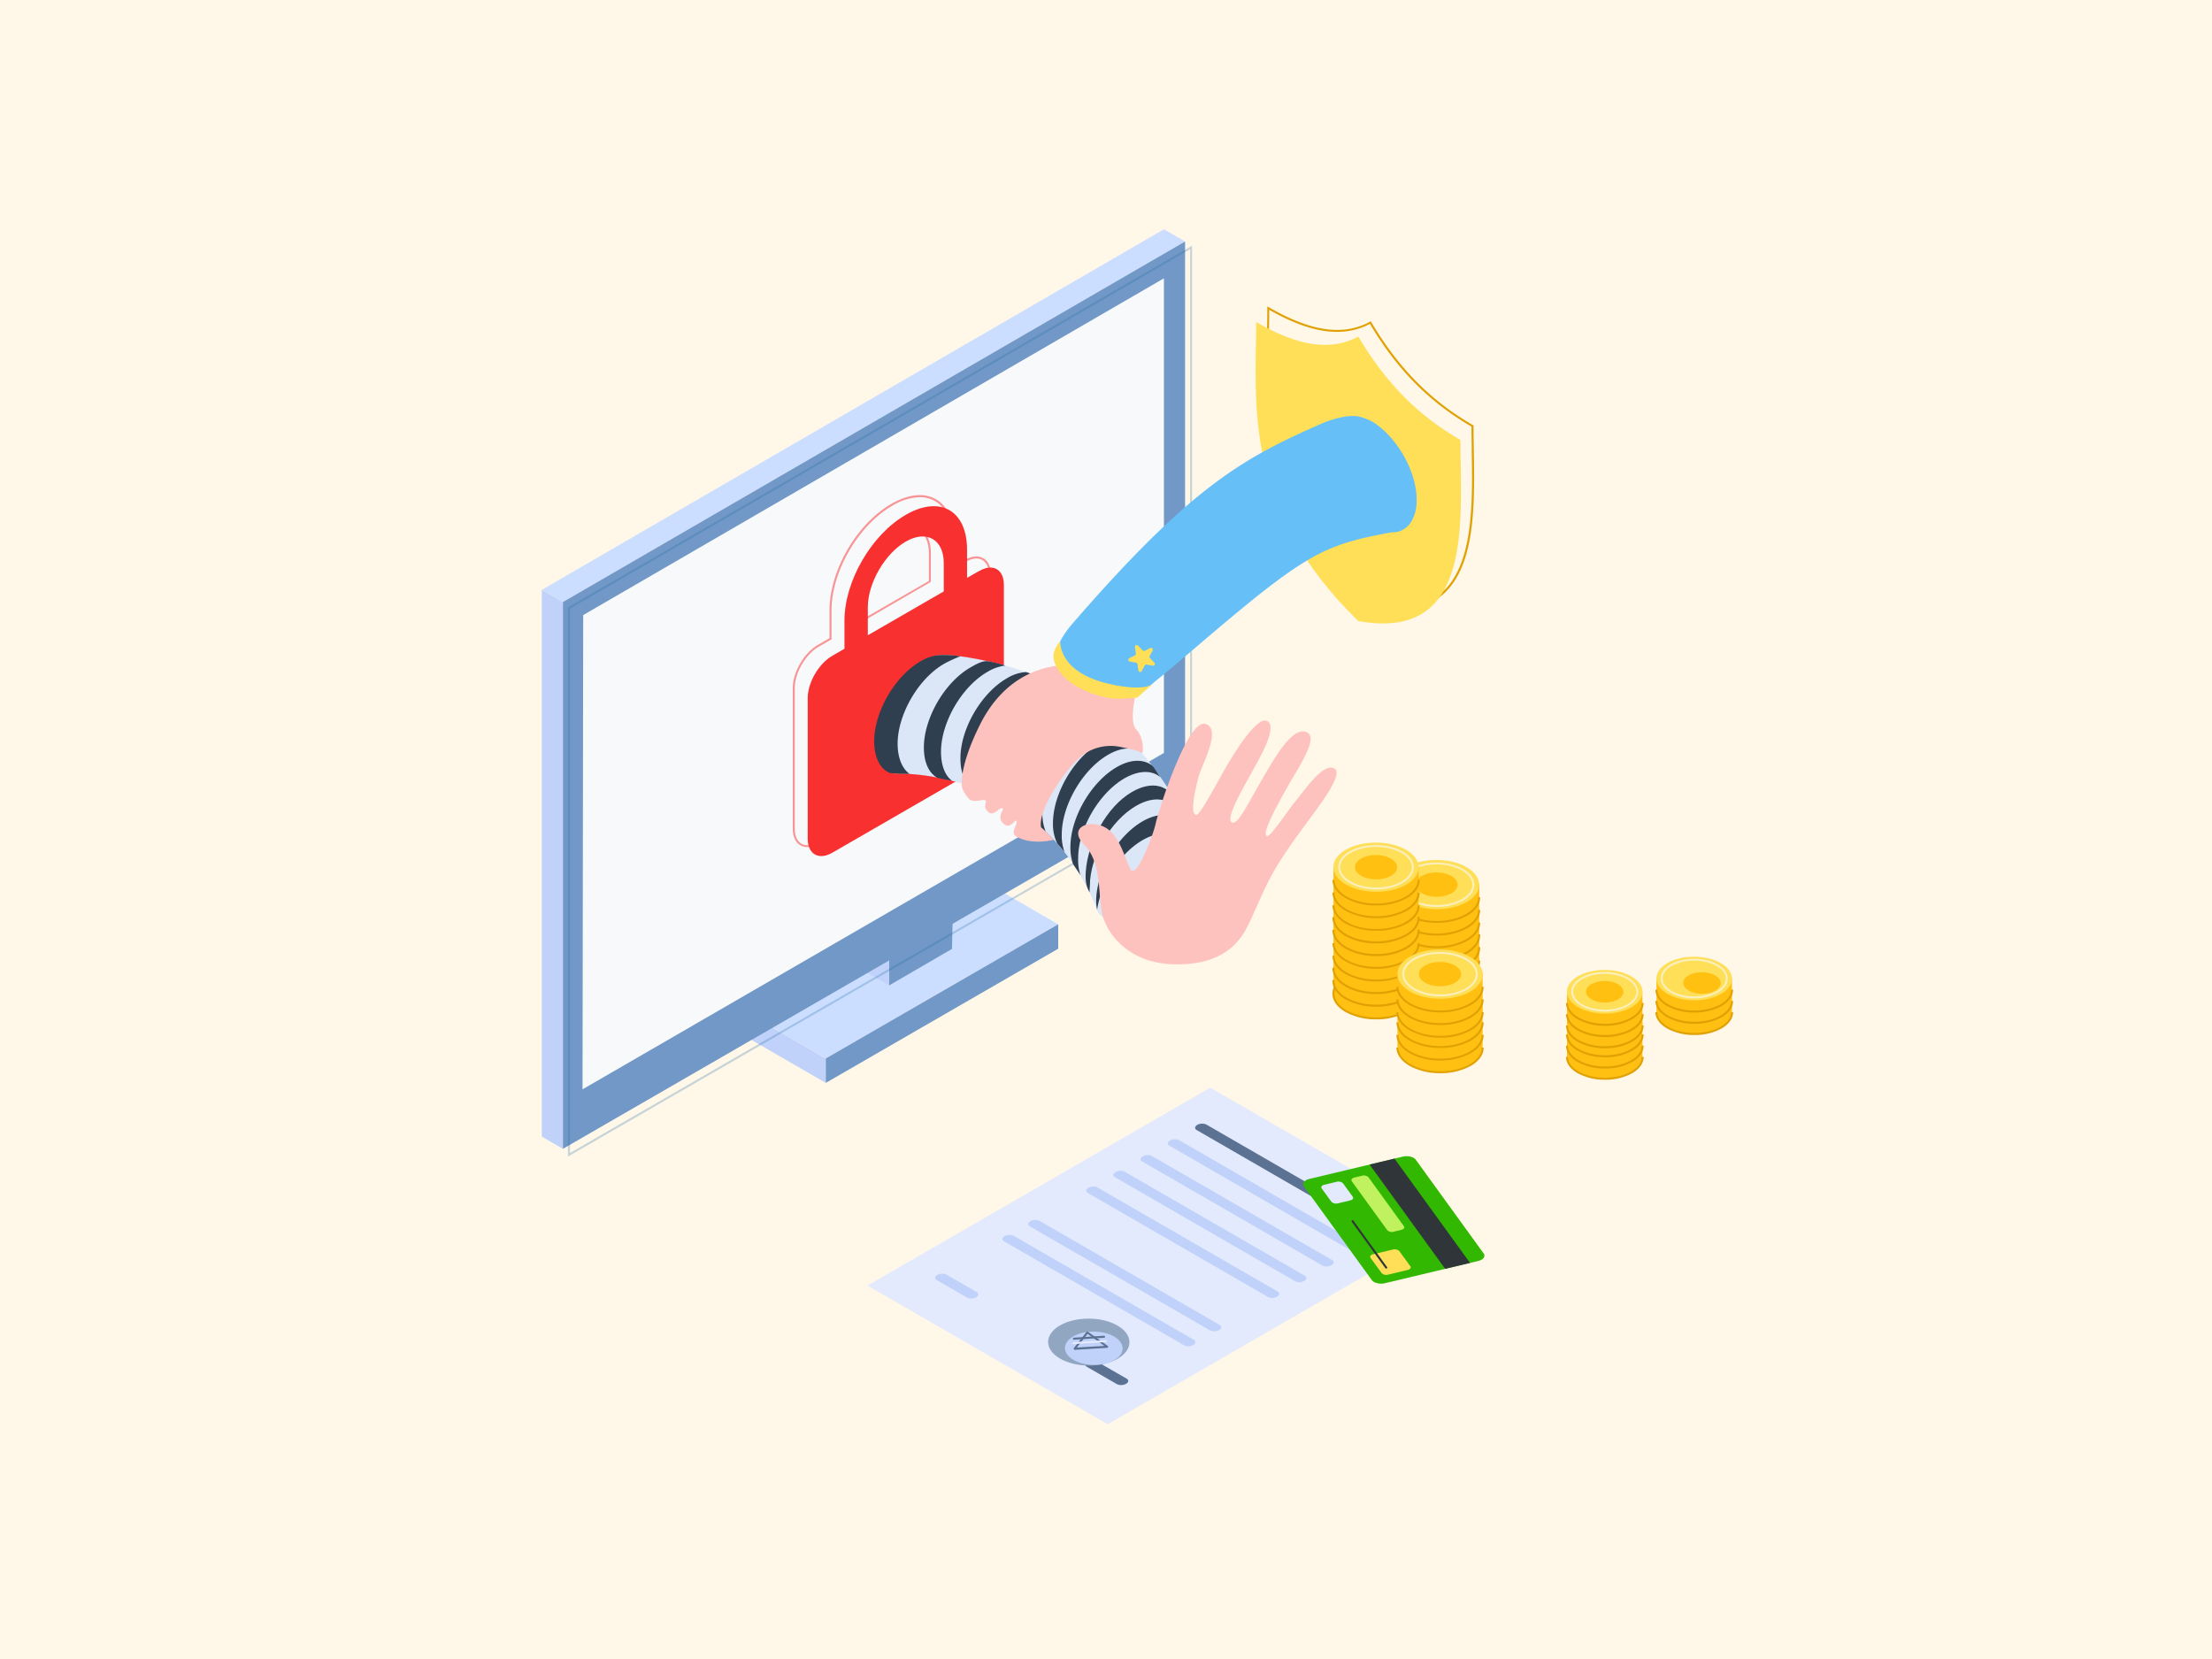<svg xmlns="http://www.w3.org/2000/svg" xmlns:xlink="http://www.w3.org/1999/xlink" viewBox="0 0 800 600"><defs><style>.cls-1{fill:none;}.cls-2{fill:#fff7e8;}.cls-3{fill:#c0d2fa;}.cls-4{fill:#ccdeff;}.cls-5{fill:#7198c6;}.cls-6{opacity:0.25;}.cls-7{fill:#206ca5;}.cls-8{fill:#f8f9fb;}.cls-9{fill:#ffc012;}.cls-10{fill:#e0a103;}.cls-11{fill:#ffdf57;}.cls-12{opacity:0.61;}.cls-13{fill:#e3eafd;}.cls-14{fill:#5c7293;}.cls-15{fill:#91a7c1;}.cls-16{fill:#32b800;}.cls-17{fill:#30353a;}.cls-18{fill:#c0f25f;}.cls-19{opacity:0.5;}.cls-20{fill:#f93030;}.cls-21{fill:#fec2be;}.cls-22{clip-path:url(#clip-path);}.cls-23{fill:#dbe7f7;}.cls-24{fill:#2f3f4f;}.cls-25{fill:#725e5e;}.cls-26{fill:#66c0f7;}</style><clipPath id="clip-path"><path class="cls-1" d="M323.57,279.77S377,277.19,397,329.63c3.14,8.22,50.63,7.82,41.77-13.05C420,272.19,396,246.35,353.26,238.32c-22-4.14-16,1.9-16,1.9S318.19,256.86,323.57,279.77Z"/></clipPath></defs><title>Kwebbl cover</title><g id="Слой_2" data-name="Слой 2"><g id="hands"><rect class="cls-2" width="800" height="600"/><polygon class="cls-3" points="268.12 373.98 298.66 391.64 298.66 382.81 268.12 365.15 268.12 373.98"/><polygon class="cls-4" points="352.15 316.64 268.12 365.15 298.66 382.81 382.72 334.28 352.15 316.64"/><polygon class="cls-3" points="195.95 411.08 203.59 415.49 203.59 217.73 195.95 213.32 195.95 411.08"/><polygon class="cls-4" points="420.96 82.92 195.95 213.32 203.59 217.73 428.6 87.33 420.96 82.92"/><polygon class="cls-5" points="382.72 343.11 298.66 391.64 298.66 382.81 382.72 334.28 382.72 343.11"/><polygon class="cls-5" points="344.51 333.51 321.59 346.75 321.59 356.38 344.3 343.18 344.51 333.51"/><polygon class="cls-3" points="313.78 343.03 321.59 347.56 321.59 356.38 313.76 351.87 313.78 343.03"/><polygon class="cls-5" points="428.6 87.33 203.59 217.73 203.59 415.49 428.6 285.55 428.6 87.33"/><g class="cls-6"><path class="cls-7" d="M205.4,418.29V219.69l.18-.1L431.13,88.87V287.93L431,288Zm.73-198.18V417L430.41,287.51V90.13Z"/></g><polygon class="cls-8" points="420.95 272.31 210.68 393.97 210.92 222.45 420.95 100.66 420.95 272.31"/><path class="cls-9" d="M535,319.72l-30.81-.41v33.14s.82,7.9,15.39,8.42c13.52.49,15.42-8.42,15.42-8.42Z"/><path class="cls-10" d="M519.65,333.75a22.74,22.74,0,0,1-11.14-2.66c-3-1.74-4.7-4.08-4.73-6.58h.73c0,2.23,1.57,4.35,4.36,6,5.93,3.42,15.54,3.44,21.43,0,2.8-1.61,4.33-3.74,4.3-6h.73c0,2.53-1.63,4.88-4.66,6.63A22.56,22.56,0,0,1,519.65,333.75Z"/><path class="cls-10" d="M519.65,338.33a22.85,22.85,0,0,1-11.14-2.66c-3-1.75-4.71-4.09-4.73-6.6h.73c0,2.23,1.56,4.36,4.36,6,5.93,3.42,15.54,3.44,21.43,0,2.8-1.61,4.33-3.74,4.3-6h.73c0,2.52-1.63,4.88-4.66,6.63A22.56,22.56,0,0,1,519.65,338.33Z"/><path class="cls-10" d="M519.65,342.91a22.85,22.85,0,0,1-11.14-2.66c-3-1.75-4.7-4.09-4.73-6.59h.73c0,2.23,1.57,4.35,4.36,6,5.93,3.42,15.54,3.44,21.43,0,2.8-1.62,4.33-3.74,4.3-6h.73c0,2.52-1.63,4.87-4.66,6.62A22.45,22.45,0,0,1,519.65,342.91Z"/><path class="cls-10" d="M519.65,347.49a22.75,22.75,0,0,1-11.14-2.67c-3.15-1.81-4.83-4.25-4.72-6.85l.72,0c-.09,2.33,1.46,4.53,4.36,6.21,5.93,3.42,15.54,3.44,21.43,0,2.91-1.68,4.44-3.9,4.29-6.24l.73,0c.15,2.59-1.54,5.11-4.65,6.9A22.56,22.56,0,0,1,519.65,347.49Z"/><path class="cls-10" d="M519.65,352.07a22.75,22.75,0,0,1-11.14-2.67c-3.15-1.82-4.83-4.25-4.72-6.86l.72,0c-.09,2.33,1.46,4.53,4.36,6.21,5.93,3.42,15.54,3.43,21.43,0,2.91-1.68,4.44-3.89,4.29-6.23l.73,0c.15,2.59-1.54,5.1-4.65,6.9A22.56,22.56,0,0,1,519.65,352.07Z"/><path class="cls-10" d="M519.65,356.64A22.74,22.74,0,0,1,508.51,354c-3-1.75-4.7-4.08-4.73-6.58h.73c0,2.23,1.57,4.35,4.36,6,5.93,3.42,15.54,3.44,21.43,0,2.8-1.61,4.33-3.74,4.3-6h.73c0,2.52-1.63,4.88-4.66,6.63A22.56,22.56,0,0,1,519.65,356.64Z"/><path class="cls-10" d="M519.65,361.22a22.85,22.85,0,0,1-11.14-2.66c-3-1.75-4.7-4.09-4.73-6.59h.73c0,2.23,1.57,4.35,4.36,6,5.93,3.42,15.54,3.44,21.43,0,2.8-1.61,4.33-3.74,4.3-6h.73c0,2.52-1.63,4.88-4.66,6.63A22.56,22.56,0,0,1,519.65,361.22Z"/><ellipse class="cls-11" cx="519.55" cy="319.93" rx="8.9" ry="15.41" transform="translate(196.82 837.74) rotate(-89.69)"/><ellipse class="cls-9" cx="519.55" cy="319.93" rx="4.41" ry="7.63" transform="translate(196.82 837.74) rotate(-89.69)"/><g class="cls-12"><path class="cls-8" d="M519.64,328a19.67,19.67,0,0,1-9.64-2.31c-2.65-1.53-4.11-3.58-4.11-5.77s1.44-4.21,4.05-5.71c5.27-3,13.87-3,19.17,0,2.65,1.53,4.1,3.58,4.1,5.78s-1.43,4.2-4,5.71A19.57,19.57,0,0,1,519.64,328Zm-.17-15.35a18.84,18.84,0,0,0-9.17,2.18c-2.37,1.38-3.68,3.18-3.68,5.09s1.33,3.75,3.74,5.15c5.1,2.94,13.38,3,18.45,0,2.37-1.37,3.68-3.18,3.68-5.08s-1.33-3.76-3.74-5.15A19,19,0,0,0,519.47,312.61Z"/></g><ellipse class="cls-9" cx="497.67" cy="359.42" rx="8.9" ry="15.41" transform="translate(135.55 855.13) rotate(-89.69)"/><path class="cls-10" d="M497.76,368.67A22.85,22.85,0,0,1,486.62,366c-3.05-1.76-4.73-4.12-4.73-6.64s1.66-4.84,4.66-6.57c6.09-3.52,16-3.5,22.16,0,3.05,1.76,4.73,4.11,4.73,6.64s-1.66,4.83-4.66,6.57h0A22.56,22.56,0,0,1,497.76,368.67Zm-.19-17.79a21.78,21.78,0,0,0-10.65,2.54c-2.78,1.6-4.3,3.71-4.3,5.95s1.55,4.38,4.36,6c5.93,3.42,15.54,3.44,21.43,0h0c2.78-1.6,4.3-3.71,4.3-5.94s-1.55-4.39-4.36-6A22.06,22.06,0,0,0,497.57,350.88Z"/><polygon class="cls-9" points="513.07 313.45 482.26 313.41 482.26 356.89 513.07 359.52 513.07 313.45"/><path class="cls-10" d="M497.76,327.47a22.75,22.75,0,0,1-11.14-2.67c-3-1.74-4.7-4.08-4.73-6.58h.73c0,2.24,1.57,4.35,4.36,6,5.93,3.42,15.54,3.44,21.43,0,2.8-1.62,4.33-3.75,4.3-6h.73c0,2.52-1.63,4.87-4.66,6.62A22.56,22.56,0,0,1,497.76,327.47Z"/><path class="cls-10" d="M497.76,332.05a22.75,22.75,0,0,1-11.14-2.67c-3-1.75-4.71-4.09-4.73-6.59h.73c0,2.24,1.57,4.36,4.36,6,5.93,3.42,15.54,3.44,21.43,0,2.8-1.61,4.33-3.74,4.3-6h.73c0,2.53-1.63,4.88-4.66,6.63A22.56,22.56,0,0,1,497.76,332.05Z"/><path class="cls-10" d="M497.76,336.62A22.74,22.74,0,0,1,486.62,334c-3-1.74-4.7-4.08-4.73-6.58h.73c0,2.23,1.57,4.35,4.36,6,5.93,3.42,15.54,3.44,21.43,0,2.8-1.61,4.33-3.74,4.3-6h.73c0,2.53-1.63,4.88-4.66,6.63A22.56,22.56,0,0,1,497.76,336.62Z"/><path class="cls-10" d="M497.76,341.2a22.85,22.85,0,0,1-11.14-2.66c-3.15-1.82-4.82-4.25-4.72-6.86l.72,0c-.09,2.32,1.46,4.52,4.36,6.2,5.93,3.42,15.54,3.44,21.43,0,2.91-1.68,4.44-3.89,4.29-6.23l.73-.05c.16,2.59-1.54,5.11-4.65,6.91A22.56,22.56,0,0,1,497.76,341.2Z"/><path class="cls-10" d="M497.76,345.78a22.85,22.85,0,0,1-11.14-2.66c-3.15-1.82-4.82-4.26-4.72-6.86l.72,0c-.09,2.32,1.46,4.52,4.36,6.2,5.93,3.42,15.54,3.44,21.43,0,2.91-1.68,4.44-3.9,4.29-6.24l.73,0c.16,2.59-1.54,5.11-4.65,6.91A22.56,22.56,0,0,1,497.76,345.78Z"/><path class="cls-10" d="M497.76,350.36a22.75,22.75,0,0,1-11.14-2.67c-3-1.74-4.7-4.08-4.73-6.58h.73c0,2.24,1.57,4.35,4.36,6,5.93,3.42,15.54,3.44,21.43,0,2.8-1.62,4.33-3.75,4.3-6h.73c0,2.53-1.63,4.88-4.66,6.63A22.56,22.56,0,0,1,497.76,350.36Z"/><path class="cls-10" d="M497.76,354.94a22.75,22.75,0,0,1-11.14-2.67c-3-1.74-4.7-4.08-4.73-6.58h.73c0,2.24,1.57,4.35,4.36,6,5.93,3.42,15.54,3.44,21.43,0,2.8-1.61,4.33-3.74,4.3-6h.73c0,2.53-1.63,4.88-4.66,6.63A22.56,22.56,0,0,1,497.76,354.94Z"/><path class="cls-10" d="M497.76,359.52a22.75,22.75,0,0,1-11.14-2.67c-3.15-1.82-4.82-4.25-4.72-6.86l.72,0c-.09,2.32,1.46,4.53,4.36,6.2,5.93,3.43,15.54,3.44,21.43,0,2.91-1.68,4.44-3.89,4.29-6.23l.73,0c.16,2.6-1.54,5.11-4.65,6.91A22.56,22.56,0,0,1,497.76,359.52Z"/><path class="cls-10" d="M497.76,364.09a22.85,22.85,0,0,1-11.14-2.66c-3.16-1.83-4.88-4.37-4.72-7l.73.05c-.15,2.32,1.44,4.62,4.35,6.3,5.93,3.42,15.54,3.44,21.43,0,2.91-1.68,4.44-3.89,4.29-6.23l.73-.05c.16,2.59-1.54,5.11-4.65,6.91A22.56,22.56,0,0,1,497.76,364.09Z"/><ellipse class="cls-11" cx="497.67" cy="313.64" rx="8.9" ry="15.41" transform="translate(181.33 809.6) rotate(-89.69)"/><ellipse class="cls-9" cx="497.67" cy="313.64" rx="4.41" ry="7.63" transform="translate(181.33 809.6) rotate(-89.69)"/><g class="cls-12"><path class="cls-8" d="M497.75,321.67a19.77,19.77,0,0,1-9.64-2.3c-2.65-1.53-4.11-3.58-4.11-5.78s1.44-4.2,4.05-5.71c5.27-3,13.87-3,19.17,0,2.65,1.52,4.11,3.57,4.11,5.77s-1.44,4.2-4.05,5.71h0A19.41,19.41,0,0,1,497.75,321.67Zm-.17-15.35a18.76,18.76,0,0,0-9.17,2.19c-2.37,1.37-3.68,3.18-3.68,5.08s1.33,3.76,3.74,5.15c5.11,2.94,13.38,3,18.45,0,2.37-1.37,3.68-3.17,3.68-5.08s-1.33-3.75-3.74-5.15A19,19,0,0,0,497.58,306.32Z"/></g><path class="cls-9" d="M536.21,364.53H505.4v14.83s.82,8.39,15.4,8.41c14.21,0,15.41-8.41,15.41-8.41Z"/><path class="cls-10" d="M520.91,379a22.82,22.82,0,0,1-11.14-2.66c-3-1.75-4.7-4.09-4.73-6.59h.72c0,2.23,1.58,4.35,4.37,6,5.93,3.42,15.54,3.44,21.43,0,2.8-1.62,4.32-3.74,4.3-6h.72c0,2.52-1.63,4.88-4.66,6.63A22.52,22.52,0,0,1,520.91,379Z"/><path class="cls-10" d="M520.91,383.55a22.72,22.72,0,0,1-11.14-2.67c-3-1.74-4.71-4.09-4.73-6.59h.72c0,2.24,1.57,4.36,4.37,6,5.93,3.42,15.54,3.44,21.43,0,2.8-1.62,4.32-3.75,4.3-6h.72c0,2.52-1.62,4.87-4.66,6.62A22.52,22.52,0,0,1,520.91,383.55Z"/><path class="cls-10" d="M520.91,388.13a22.72,22.72,0,0,1-11.14-2.67c-3-1.74-4.7-4.08-4.73-6.58h.72c0,2.24,1.58,4.35,4.37,6,5.93,3.42,15.54,3.43,21.43,0,2.8-1.62,4.32-3.75,4.3-6h.72c0,2.52-1.62,4.87-4.66,6.62A22.52,22.52,0,0,1,520.91,388.13Z"/><ellipse class="cls-11" cx="520.81" cy="365.14" rx="8.9" ry="15.41" transform="translate(152.85 883.97) rotate(-89.69)"/><ellipse class="cls-9" cx="520.81" cy="365.14" rx="4.41" ry="7.63" transform="translate(152.85 883.97) rotate(-89.69)"/><g class="cls-12"><path class="cls-8" d="M520.89,373.17a19.65,19.65,0,0,1-9.63-2.3c-2.65-1.53-4.11-3.58-4.11-5.77s1.44-4.21,4.05-5.72c5.27-3,13.86-3,19.17,0,2.64,1.53,4.1,3.58,4.1,5.77s-1.44,4.21-4.05,5.71A19.41,19.41,0,0,1,520.89,373.17Zm-.16-15.34a18.7,18.7,0,0,0-9.17,2.18c-2.38,1.37-3.68,3.18-3.68,5.09s1.32,3.75,3.74,5.14c5.1,2.95,13.38,3,18.44,0h0c2.38-1.38,3.69-3.18,3.69-5.09s-1.33-3.75-3.75-5.15A19,19,0,0,0,520.73,357.83Z"/></g><path class="cls-9" d="M536.21,351.69H505.4v14.83s.82,8.4,15.4,8.42c14.21,0,15.41-8.42,15.41-8.42Z"/><path class="cls-10" d="M520.91,366.14a22.72,22.72,0,0,1-11.14-2.67c-3-1.74-4.7-4.08-4.73-6.58h.72c0,2.24,1.58,4.35,4.37,6,5.93,3.42,15.54,3.44,21.43,0,2.8-1.62,4.32-3.75,4.3-6h.72c0,2.53-1.63,4.88-4.66,6.63A22.52,22.52,0,0,1,520.91,366.14Z"/><path class="cls-10" d="M520.91,370.72a22.72,22.72,0,0,1-11.14-2.67c-3-1.75-4.71-4.09-4.73-6.6h.72c0,2.24,1.57,4.36,4.37,6,5.93,3.43,15.54,3.44,21.43,0,2.8-1.61,4.32-3.74,4.3-6h.72c0,2.53-1.63,4.88-4.66,6.63A22.52,22.52,0,0,1,520.91,370.72Z"/><path class="cls-10" d="M520.91,375.29a22.82,22.82,0,0,1-11.14-2.66c-3-1.75-4.7-4.08-4.73-6.58h.72c0,2.23,1.58,4.35,4.37,6,5.93,3.42,15.54,3.44,21.43,0,2.8-1.61,4.32-3.74,4.3-6h.72c0,2.52-1.63,4.88-4.66,6.63A22.52,22.52,0,0,1,520.91,375.29Z"/><ellipse class="cls-11" cx="520.81" cy="352.31" rx="8.9" ry="15.41" transform="translate(165.68 871.2) rotate(-89.69)"/><ellipse class="cls-9" cx="520.81" cy="352.31" rx="4.41" ry="7.63" transform="translate(165.68 871.2) rotate(-89.69)"/><g class="cls-12"><path class="cls-8" d="M520.89,360.34a19.65,19.65,0,0,1-9.63-2.31c-2.65-1.52-4.11-3.57-4.11-5.77s1.44-4.2,4.05-5.71c5.27-3,13.87-3,19.17,0,2.64,1.53,4.1,3.58,4.1,5.78s-1.44,4.2-4.05,5.71A19.52,19.52,0,0,1,520.89,360.34ZM520.73,345a18.7,18.7,0,0,0-9.17,2.19c-2.38,1.37-3.68,3.18-3.68,5.08s1.32,3.75,3.74,5.15c5.1,2.94,13.37,3,18.44,0,2.38-1.37,3.69-3.18,3.69-5.08s-1.33-3.75-3.75-5.15A18.94,18.94,0,0,0,520.73,345Z"/></g><path class="cls-9" d="M626.39,353.75H599.07v12.9s.72,7.3,13.65,7.32c12.61,0,13.67-7.32,13.67-7.32Z"/><path class="cls-10" d="M612.82,366.2a20.32,20.32,0,0,1-9.9-2.36c-2.69-1.56-4.19-3.65-4.22-5.88h.73c0,2,1.39,3.83,3.85,5.25,5.25,3,13.76,3,19,0,2.46-1.42,3.81-3.29,3.79-5.28h.72c0,2.25-1.45,4.35-4.15,5.91A20,20,0,0,1,612.82,366.2Z"/><path class="cls-10" d="M612.82,370.26a20.32,20.32,0,0,1-9.9-2.36c-2.7-1.56-4.2-3.65-4.22-5.89h.73c0,2,1.38,3.84,3.85,5.27,5.25,3,13.75,3,19,0,2.46-1.42,3.81-3.29,3.79-5.28h.72c0,2.25-1.45,4.35-4.15,5.91A20,20,0,0,1,612.82,370.26Z"/><path class="cls-10" d="M612.82,374.32a20.32,20.32,0,0,1-9.9-2.36c-2.69-1.56-4.19-3.64-4.22-5.88h.73c0,2,1.39,3.83,3.85,5.25,5.25,3,13.75,3,19,0,2.46-1.42,3.81-3.29,3.79-5.28h.72c0,2.25-1.45,4.35-4.15,5.91A20,20,0,0,1,612.82,374.32Z"/><ellipse class="cls-11" cx="612.73" cy="353.9" rx="7.89" ry="13.67" transform="translate(255.52 964.71) rotate(-89.69)"/><ellipse class="cls-9" cx="612.73" cy="353.9" rx="3.91" ry="6.77" transform="matrix(0.01, -1, 1, 0.01, 255.52, 964.71)"/><g class="cls-12"><path class="cls-8" d="M612.81,361.06a17.49,17.49,0,0,1-8.57-2.05c-2.36-1.36-3.66-3.19-3.66-5.15s1.28-3.76,3.61-5.1c4.68-2.71,12.33-2.7,17,0,2.36,1.36,3.66,3.19,3.66,5.15s-1.28,3.76-3.61,5.1h0A17.28,17.28,0,0,1,612.81,361.06Zm-.15-13.61a16.57,16.57,0,0,0-8.11,1.93c-2.09,1.21-3.25,2.8-3.25,4.48s1.17,3.3,3.3,4.53c4.51,2.6,11.83,2.61,16.32,0,2.09-1.21,3.25-2.8,3.25-4.48s-1.18-3.3-3.3-4.53A16.89,16.89,0,0,0,612.66,347.45Z"/></g><path class="cls-9" d="M594,369.53H566.72v13.15s.72,7.45,13.65,7.47c12.61,0,13.67-7.47,13.67-7.47Z"/><path class="cls-10" d="M580.47,382.38a20.22,20.22,0,0,1-9.9-2.37c-2.69-1.56-4.19-3.64-4.21-5.87h.72c0,2,1.39,3.83,3.85,5.25,5.25,3,13.76,3.05,19,0,2.46-1.43,3.81-3.3,3.79-5.28h.72c0,2.25-1.45,4.36-4.15,5.91A20,20,0,0,1,580.47,382.38Z"/><path class="cls-10" d="M580.47,386.44a20.22,20.22,0,0,1-9.9-2.37c-2.7-1.56-4.2-3.65-4.21-5.89h.72c0,2,1.38,3.84,3.85,5.26,5.25,3,13.75,3.05,19,0,2.46-1.43,3.81-3.3,3.79-5.28h.72c0,2.26-1.45,4.36-4.15,5.92A20.1,20.1,0,0,1,580.47,386.44Z"/><path class="cls-10" d="M580.47,390.5a20.22,20.22,0,0,1-9.9-2.37c-2.69-1.55-4.19-3.64-4.21-5.87h.72c0,2,1.39,3.83,3.85,5.25,5.25,3,13.75,3.05,19,0,2.46-1.43,3.81-3.3,3.79-5.28h.72c0,2.26-1.45,4.36-4.15,5.92A20.07,20.07,0,0,1,580.47,390.5Z"/><ellipse class="cls-11" cx="580.38" cy="370.07" rx="7.89" ry="13.67" transform="translate(207.17 948.44) rotate(-89.69)"/><ellipse class="cls-9" cx="580.38" cy="370.07" rx="3.91" ry="6.77" transform="translate(207.17 948.44) rotate(-89.69)"/><g class="cls-12"><path class="cls-8" d="M580.46,377.24a17.6,17.6,0,0,1-8.57-2.05c-2.36-1.37-3.66-3.2-3.66-5.16s1.28-3.76,3.61-5.1c4.68-2.7,12.33-2.69,17,0,2.36,1.36,3.66,3.19,3.66,5.16s-1.28,3.75-3.61,5.1h0A17.39,17.39,0,0,1,580.46,377.24Zm-.15-13.62a16.57,16.57,0,0,0-8.11,1.94c-2.09,1.21-3.25,2.8-3.25,4.47s1.17,3.3,3.3,4.53c4.52,2.61,11.84,2.62,16.32,0,2.09-1.21,3.25-2.8,3.25-4.47s-1.18-3.3-3.3-4.53A16.79,16.79,0,0,0,580.31,363.62Z"/></g><path class="cls-9" d="M594,358.72H566.72v12.79s.72,7.24,13.65,7.25c12.61,0,13.67-7.25,13.67-7.25Z"/><path class="cls-10" d="M580.47,371a20.22,20.22,0,0,1-9.9-2.37c-2.69-1.56-4.19-3.64-4.21-5.88h.72c0,2,1.39,3.83,3.85,5.25,5.25,3,13.75,3.05,19,0,2.46-1.43,3.81-3.3,3.79-5.28h.72c0,2.25-1.45,4.35-4.15,5.91A20,20,0,0,1,580.47,371Z"/><path class="cls-10" d="M580.47,375.06a20.22,20.22,0,0,1-9.9-2.37c-2.7-1.56-4.2-3.65-4.21-5.89h.72c0,2,1.38,3.84,3.85,5.26,5.25,3,13.75,3.05,19,0,2.46-1.43,3.81-3.3,3.79-5.28h.72c0,2.25-1.45,4.35-4.15,5.91A20,20,0,0,1,580.47,375.06Z"/><path class="cls-10" d="M580.47,379.12a20.22,20.22,0,0,1-9.9-2.37c-2.69-1.56-4.19-3.64-4.21-5.87h.72c0,2,1.39,3.83,3.85,5.25,5.25,3,13.76,3,19,0,2.46-1.43,3.81-3.3,3.79-5.28h.72c0,2.25-1.45,4.35-4.15,5.91A20,20,0,0,1,580.47,379.12Z"/><ellipse class="cls-11" cx="580.38" cy="358.69" rx="7.89" ry="13.67" transform="translate(218.55 937.12) rotate(-89.69)"/><ellipse class="cls-9" cx="580.38" cy="358.69" rx="3.91" ry="6.77" transform="translate(218.55 937.12) rotate(-89.69)"/><g class="cls-12"><path class="cls-8" d="M580.46,365.86a17.6,17.6,0,0,1-8.57-2.05c-2.36-1.37-3.66-3.2-3.66-5.16s1.28-3.76,3.61-5.1c4.68-2.71,12.33-2.69,17,0,2.36,1.36,3.66,3.19,3.66,5.16s-1.28,3.75-3.61,5.1A17.39,17.39,0,0,1,580.46,365.86Zm-.15-13.62a16.57,16.57,0,0,0-8.11,1.94c-2.09,1.2-3.25,2.79-3.25,4.47s1.17,3.3,3.3,4.53c4.52,2.6,11.84,2.62,16.32,0,2.09-1.21,3.25-2.8,3.25-4.47s-1.18-3.3-3.3-4.53A16.79,16.79,0,0,0,580.31,352.24Z"/></g><polygon class="cls-13" points="400.6 515.08 313.74 464.94 437.7 393.37 524.56 443.52 400.6 515.08"/><path class="cls-14" d="M498,446.35,432.79,408.7c-.83-.48-.72-1.32.23-1.87h0a3.67,3.67,0,0,1,3.25-.14l65.21,37.65c.82.48.72,1.32-.24,1.88h0A3.61,3.61,0,0,1,498,446.35Z"/><path class="cls-3" d="M488.15,452l-65.21-37.65c-.83-.48-.72-1.32.23-1.88h0a3.63,3.63,0,0,1,3.25-.13L491.63,450c.83.48.72,1.32-.23,1.87h0A3.67,3.67,0,0,1,488.15,452Z"/><path class="cls-3" d="M437.67,481.18l-65.21-37.64c-.83-.48-.73-1.33.23-1.88h0a3.61,3.61,0,0,1,3.24-.13l65.21,37.65c.83.47.73,1.32-.23,1.87h0A3.61,3.61,0,0,1,437.67,481.18Z"/><path class="cls-3" d="M428.32,486.58l-65.21-37.65c-.83-.48-.73-1.32.23-1.87h0a3.63,3.63,0,0,1,3.25-.13l65.2,37.64c.83.48.73,1.33-.23,1.88h0A3.61,3.61,0,0,1,428.32,486.58Z"/><path class="cls-14" d="M404,500.62l-11-6.34c-.83-.48-.72-1.32.23-1.87h0a3.63,3.63,0,0,1,3.25-.13l11,6.33c.83.48.72,1.32-.24,1.87h0A3.64,3.64,0,0,1,404,500.62Z"/><path class="cls-3" d="M349.77,469.3l-11-6.33c-.83-.48-.72-1.32.23-1.88h0a3.63,3.63,0,0,1,3.25-.13l11,6.33c.82.48.72,1.32-.24,1.88h0A3.61,3.61,0,0,1,349.77,469.3Z"/><path class="cls-3" d="M478.3,457.72l-65.21-37.65c-.82-.47-.72-1.32.24-1.87h0a3.61,3.61,0,0,1,3.24-.13l65.21,37.64c.83.48.72,1.33-.23,1.88h0A3.63,3.63,0,0,1,478.3,457.72Z"/><path class="cls-3" d="M468.46,463.41l-65.21-37.65c-.83-.48-.73-1.32.23-1.87h0a3.58,3.58,0,0,1,3.24-.14l65.21,37.65c.83.48.73,1.32-.23,1.87h0A3.58,3.58,0,0,1,468.46,463.41Z"/><path class="cls-3" d="M458.61,469.09,393.4,431.44c-.83-.47-.72-1.32.23-1.87h0a3.63,3.63,0,0,1,3.25-.13l65.21,37.65c.82.47.72,1.32-.24,1.87h0A3.61,3.61,0,0,1,458.61,469.09Z"/><ellipse class="cls-15" cx="393.77" cy="485.39" rx="8.49" ry="14.71" transform="translate(-93.74 876.52) rotate(-89.69)"/><ellipse class="cls-3" cx="393.77" cy="485.39" rx="6.02" ry="10.43" transform="matrix(0.01, -1, 1, 0.01, -93.74, 876.52)"/><path class="cls-14" d="M388.69,488.19a.39.39,0,0,1-.32-.23.4.4,0,0,1,0-.41l4.59-5.86a.36.36,0,0,1,.49-.07l7.17,5.15a.38.38,0,0,1,.14.4.41.41,0,0,1-.33.29l-11.75.73Zm4.65-5.78-3.87,4.94,9.93-.59Z"/><path class="cls-14" d="M388.34,484.52a.37.37,0,0,1,0-.73l10.94-.7a.35.35,0,0,1,.38.34.36.36,0,0,1-.33.39l-10.94.7Z"/><path class="cls-13" d="M388.15,486.14a.37.37,0,0,1,0-.73l11.79-.74a.35.35,0,0,1,.39.33.37.37,0,0,1-.34.39l-11.8.74Z"/><path class="cls-16" d="M496.16,463l-24.58-33.94c-.76-1,.1-2.24,1.89-2.67l33.92-8.09c1.79-.42,3.87.08,4.63,1.11l24.58,33.94c.75,1-.1,2.24-1.89,2.67l-33.92,8.09C499,464.53,496.91,464,496.16,463Z"/><polygon class="cls-17" points="522.66 458.89 495.34 421.18 504.34 419.03 531.66 456.75 522.66 458.89"/><path class="cls-13" d="M481.53,434.65,478,429.8c-.37-.52.05-1.12,1-1.33l4.42-1.06a2.4,2.4,0,0,1,2.31.56l3.51,4.84c.38.52,0,1.12-.94,1.34l-4.42,1.05A2.44,2.44,0,0,1,481.53,434.65Z"/><path class="cls-18" d="M501.72,444.91l-12.83-17.7c-.37-.52.05-1.12.95-1.34l2.76-.65a2.39,2.39,0,0,1,2.32.55l12.82,17.71c.38.52-.05,1.11-.95,1.33l-2.76.66A2.4,2.4,0,0,1,501.72,444.91Z"/><path class="cls-11" d="M499.69,460.43l-4-5.48c-.37-.52,0-1.12.95-1.34l7.12-1.69a2.37,2.37,0,0,1,2.31.55l4,5.48c.38.52-.05,1.12-.94,1.34L502,461A2.39,2.39,0,0,1,499.69,460.43Z"/><path class="cls-17" d="M501.34,458.82a.35.35,0,0,1-.29-.15l-12.16-16.79a.36.36,0,0,1,.08-.5.37.37,0,0,1,.51.08l12.15,16.78a.37.37,0,0,1-.08.51A.33.33,0,0,1,501.34,458.82Z"/><g class="cls-19"><path class="cls-20" d="M292,306.37a4.93,4.93,0,0,1-2.5-.65c-1.79-1-2.78-3.16-2.78-6V248.84c0-5.72,4.07-12.71,9.06-15.6L300,230.8v-10c0-14.38,9.81-31.32,22.35-38.56,6.15-3.55,11.88-4.15,16.15-1.68s6.56,7.64,6.56,14.64v9.56l3.9-2.25c2.49-1.44,4.86-1.66,6.66-.62s2.76,3.15,2.76,6v50.89c0,5.73-4.06,12.74-9.06,15.63L296.11,305.1A8.46,8.46,0,0,1,292,306.37Zm40.68-126.56a20.29,20.29,0,0,0-9.95,3.08c-12.33,7.12-22,23.78-22,37.93v10.4l-4.59,2.65c-4.8,2.77-8.7,9.48-8.7,15v50.89c0,2.56.85,4.46,2.41,5.36s3.67.69,5.92-.62l53.2-30.71c4.8-2.77,8.7-9.5,8.7-15V207.87c0-2.54-.85-4.44-2.4-5.33s-3.68-.69-5.94.62l-5,2.87V195.22c0-6.73-2.2-11.71-6.2-14A10.87,10.87,0,0,0,332.64,179.81Zm-14.07,85.75a5,5,0,0,1-2.5-.64c-1.79-1-2.77-3.17-2.77-6,0-5.72,4.05-12.71,9-15.58,2.5-1.45,4.86-1.67,6.66-.63s2.76,3.15,2.76,6c0,5.74-4.06,12.75-9.06,15.63l-.18-.31.18.31A8.37,8.37,0,0,1,318.57,265.56Zm7.92-22.77a7.73,7.73,0,0,0-3.8,1.17c-4.78,2.76-8.67,9.47-8.67,15,0,2.56.86,4.47,2.41,5.37s3.66.69,5.9-.61c4.8-2.77,8.7-9.5,8.7-15,0-2.55-.85-4.45-2.4-5.34A4.16,4.16,0,0,0,326.49,242.79Zm-18.07-16V215.94c0-8.81,6.24-19.58,13.91-24,3.78-2.18,7.37-2.52,10.1-1s4.19,4.8,4.19,9.1v10.4Zm20.22-36a12.06,12.06,0,0,0-5.95,1.83c-7.47,4.31-13.54,14.8-13.54,23.38v9.56l26.75-15.44v-10c0-4-1.36-7-3.83-8.47A6.77,6.77,0,0,0,328.64,190.73Z"/></g><path class="cls-20" d="M354.19,206.46,349.75,209V198.84c0-14.24-9.74-19.82-22.17-12.64s-22.17,24-22.17,38.24v10.19L301,237.18c-4.9,2.82-8.88,9.69-8.88,15.28v50.89c0,5.59,4,7.88,8.88,5.06l53.19-30.71c4.87-2.82,8.88-9.73,8.88-15.32V211.5c0-5.6-4-7.85-8.88-5Zm-26.61,61.16c-4.87,2.81-8.85.51-8.85-5.08s4-12.46,8.85-15.27,8.88-.56,8.88,5-4,12.49-8.88,15.32Zm13.75-53.73-27.47,15.86V219.56c0-8.64,6.19-19.35,13.72-23.69s13.75-.81,13.75,7.83Z"/><path class="cls-10" d="M504.57,220.78a51.47,51.47,0,0,1-9-.87l-.11,0-.08-.08c-38.19-37.24-37.61-71.95-37.14-99.84.05-3,.1-5.79.1-8.56v-.62l.54.31c15.25,8.8,26.87,10.47,36.58,5.24l.31-.17.17.3c9.8,16.59,21.49,28.44,36.81,37.28l.18.1v.21c0,2.76.05,5.63.1,8.66.32,19.77.69,42.17-11.46,52.5C517.16,218.94,511.57,220.78,504.57,220.78Zm-8.8-1.56c11.1,2,19.38.49,25.3-4.55,11.88-10.11,11.52-32.33,11.19-51.93,0-3-.09-5.77-.09-8.47-15.25-8.84-26.93-20.65-36.71-37.13-9.77,5.1-21.38,3.48-36.44-5.1,0,2.57,0,5.18-.1,7.94C458.46,147.71,457.88,182.22,495.77,219.22Z"/><path class="cls-11" d="M528.18,159.13c-15.3-8.83-27-20.62-36.93-37.4-9.92,5.34-21.64,3.59-36.94-5.25,0,28.8-5.19,67.07,36.94,108.14,42.13,7.57,36.93-36.69,36.93-65.49Z"/><path class="cls-21" d="M483.19,180.05l-1.79.13A8.08,8.08,0,0,0,483.19,180.05Z"/><g class="cls-22"><polygon class="cls-23" points="439.9 234.18 432.08 234.18 424.26 234.18 416.44 234.18 408.63 234.18 400.81 234.18 392.99 234.18 385.17 234.18 377.35 234.18 369.53 234.18 361.71 234.18 353.89 234.18 346.07 234.18 338.25 234.18 330.43 234.18 322.61 234.18 318.19 234.18 318.19 337.85 322.61 337.85 330.43 337.85 338.25 337.85 346.07 337.85 353.89 337.85 361.71 337.85 369.53 337.85 377.35 337.85 385.17 337.85 392.99 337.85 400.81 337.85 408.63 337.85 416.44 337.85 424.26 337.85 432.08 337.85 439.9 337.85 447.65 337.85 447.65 234.18 439.9 234.18"/></g><path class="cls-24" d="M324.64,269c0-10.62,7.5-23.56,16.76-28.9a43.15,43.15,0,0,1,6-2.75,40.77,40.77,0,0,0-7.87-.43,16,16,0,0,0-6.61,2.26c-9.26,5.34-16.76,18.28-16.76,28.9,0,5.74,2.1,10.05,5.67,11.49a68.5,68.5,0,0,0,7.13.31C326.27,278,324.64,274,324.64,269Z"/><path class="cls-24" d="M413.2,303.86c8.23-4.75,15.07-1.89,16.48,6.28a25.26,25.26,0,0,0,.28-3.52c0-10.62-7.51-14.9-16.76-9.56s-16.76,18.28-16.76,28.9a17.27,17.27,0,0,0,.35,3.1C398.18,319.25,405,308.63,413.2,303.86Z"/><path class="cls-24" d="M394.17,320.32c0-10.61,7.5-23.55,16.76-28.9,6.68-3.85,12.44-2.69,15.13,2.24-1-8.92-8.06-12.21-16.62-7.27-9.26,5.35-16.05,18.31-16.76,28.91-.26,3.92.36,5.56,1.39,7.46C394,322,394.17,321.12,394.17,320.32Z"/><path class="cls-24" d="M389.93,310.4c0-10.62,7.5-23.56,16.75-28.9,5.25-3,9.93-3,13-.4-1.29-1.82-2.42-3.83-3.16-4.36-3.1-2.23-7.59-2.22-12.63.69-9.25,5.35-16.76,18.28-16.76,28.9a18,18,0,0,0,.91,6.05c.14.39,1.65,2.39,2.71,4.19A18.63,18.63,0,0,1,389.93,310.4Z"/><path class="cls-24" d="M384,301.87c0-10.62,7.5-23.56,16.76-28.9,4.95-2.86,9.18-2.89,12.25-.74-2.19-2.37-4.44-5-4.62-5.11-2.9-1.2-6.69-.69-10.82,1.7-9.25,5.34-16.75,18.28-16.75,28.9a15.85,15.85,0,0,0,1.54,7.32s1.64,1.84,2.66,3.12A16.73,16.73,0,0,1,384,301.87Z"/><path class="cls-24" d="M377,293.66c0-10.62,7.5-23.56,16.76-28.9,4-2.32,7.47-2.77,10.35-1.75-.65-.76-5.52-4.79-5.59-4.81-2.68-.69-6-.06-9.59,2-9.26,5.35-16.76,18.29-16.76,28.9a15.77,15.77,0,0,0,1.82,8c0,.05,2.72,2.29,4.2,3.65A17.24,17.24,0,0,1,377,293.66Z"/><path class="cls-25" d="M366.76,284.77c0-10.62,7.5-23.56,16.75-28.9,3.39-2,6.41-2.5,9.05-2a26.36,26.36,0,0,0-6-3.73c-2.46-.33-5.36.48-8.43,2.26-9.26,5.34-16.76,18.28-16.76,28.9,0,3.77.82,6.81,2.41,8.83.09.11,3.17,1.8,4.9,3C367.27,291.1,366.76,288.21,366.76,284.77Z"/><path class="cls-24" d="M354.19,277.08c0-10.62,7.5-23.56,16.75-28.9a15.52,15.52,0,0,1,7.16-2.29,48.06,48.06,0,0,0-7-2.83,15,15,0,0,0-7,2.29c-9.25,5.34-16.75,18.28-16.75,28.9,0,4.51,1.22,8,3.33,10.12.14.14,5.28,1.85,5.83,2.16C354.78,284.51,354.19,281,354.19,277.08Z"/><path class="cls-24" d="M340.33,271.91c0-10.62,7.5-23.56,16.76-28.9a16.48,16.48,0,0,1,6.49-2.3,42.3,42.3,0,0,0-6.06-1.52c-2-.4-4.28.9-6.63,2.26-9.26,5.35-16.76,18.29-16.76,28.9,0,5.31,1.78,9.19,4.8,10.92.26.16,4.13.91,5.39,1.11C341.75,280.48,340.33,276.74,340.33,271.91Z"/><path class="cls-21" d="M424,348.73c15.89.59,23.23-6,26.95-13.24,3.36-6.6,6.2-14.64,10.87-22.29s10-14.47,11.94-17.18c2.06-2.92,12.06-15.56,9.1-17.88-3.93-3.08-11.16,7.86-14.13,11.37-2.83,3.35-9.25,13.34-10.52,12.87-1.82-.68,2.07-8.51,8.61-19.87,3.31-5.74,10.21-16,5.63-17.75-4.77-1.82-10.26,7.09-16.31,17.62-5.08,8.85-8.44,15.94-10.57,15.1-2.72-1.08,4.38-13.09,6.8-17.53,2.65-4.88,10.05-17,5.91-19.2-3.37-1.8-11.16,9.91-16.26,19.14-4.71,8.53-8.28,14.81-9.29,14.81-2,0-1.41-5.53.72-13.68,1.15-4.44,8.72-17.54,2.4-19.24s-16.93,31.32-18,36.55c-.64,3.12-6.8,19.76-8.92,16.15s-3.83-12.75-9.78-15.52-12.85.75-7,6.59,5.1,15.95,6.16,23.48S407.22,348.11,424,348.73Z"/><path class="cls-21" d="M384.82,240.51c-11.54.74-23,6.85-30.33,21.45S347.61,283.75,348,285c.48,1.46,2.15,4.14,3.38,4.49,2,.55,4.39-.6,5.09.1.54.54-1.37,2.45,1.22,4.26,2,1.41,4-2.43,5-1.44.41.41-2.19,3.09,0,5.27,2.63,2.64,4.33-1.33,4.81-.85,1,1-2.42,4.26,0,5.67,5.79,3.36,13.62,1.21,13.62,1.21s-1.69-1.81-3-3l-1.6-1.45c-1.36-6.43,9.5-22.27,15.51-26.51a17.12,17.12,0,0,1,13.19-2.61c1.21.23,6.89,1.35,7.64,2.11s1-5.49-1.91-8.39-.06-15.64,1.72-17.42c2.14-2.14,12.16-7.25,12.16-7.25l-29.62-15.35S389,240.24,384.82,240.51Z"/><path class="cls-26" d="M496.42,152.55a21.26,21.26,0,0,0-5-1.91c-4.51-.9-11.1,1.53-13.6,2.63-28,12.31-46.72,22.42-89.71,72-7.72,8.9-6.38,13.33-5.38,15.09,3.38,6,11.88,9.81,23.54,11,7.24.24,7.87-2.12,12.73-5.92,2.27-1.77,11.37-9.52,11.73-9.83,41.32-35.36,47.14-38.36,72.09-43a17.71,17.71,0,0,1,2.09-.15,8.18,8.18,0,0,0,5.56-3.9,14.72,14.72,0,0,0,1.88-7.73C512.39,170.56,505.3,158.1,496.42,152.55Z"/><path class="cls-11" d="M383.46,232s-.87,11.06,17.53,15.31c13.26,3.06,16-.06,16-.06l-5.59,5s-6.93,1-11.43,0-16.06-4.58-18.73-13.09C380,235.26,383.46,232,383.46,232Z"/><path class="cls-11" d="M411.69,233.62l1.57,1.62a.66.66,0,0,0,.75.14l2-1a.65.65,0,0,1,.86.89l-1.07,2a.64.64,0,0,0,.11.75l1.58,1.64a.65.65,0,0,1-.58,1.09l-2.23-.39a.63.63,0,0,0-.68.33l-1.07,2a.65.65,0,0,1-1.21-.21l-.32-2.26a.65.65,0,0,0-.53-.55l-2.25-.41a.65.65,0,0,1-.17-1.22l2-1a.65.65,0,0,0,.36-.68l-.31-2.23A.65.65,0,0,1,411.69,233.62Z"/></g></g></svg>